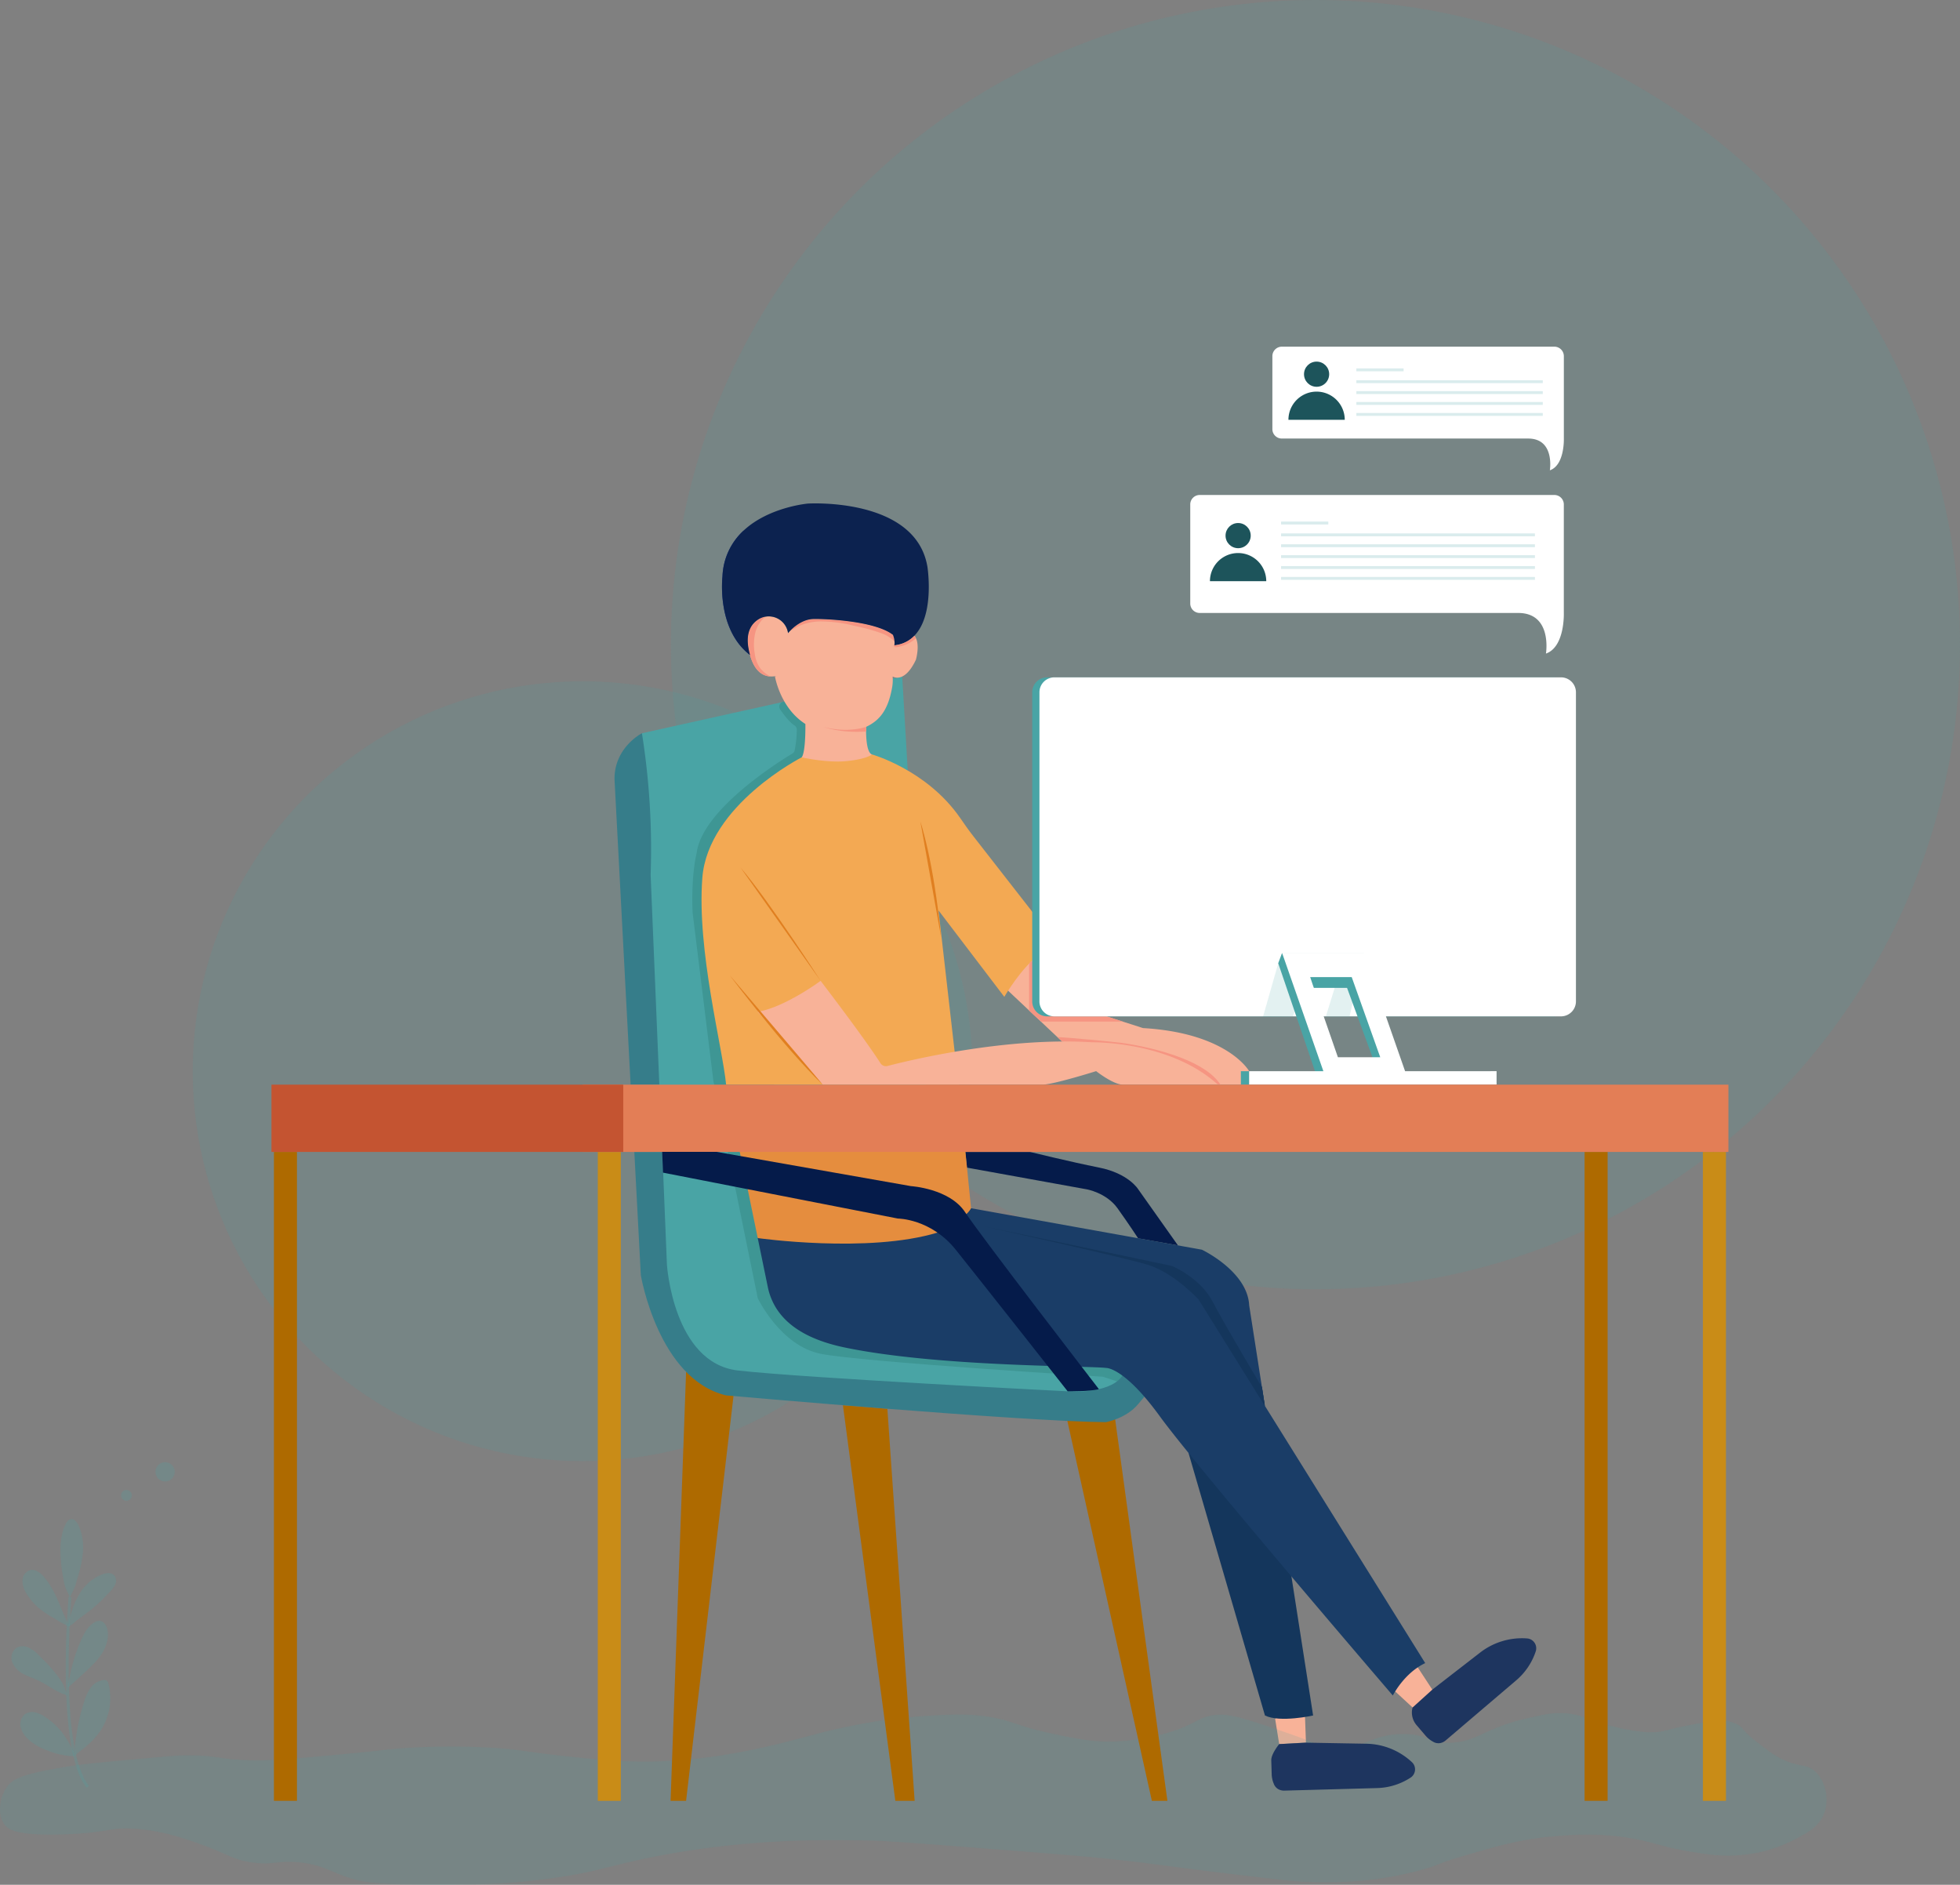 <svg xmlns="http://www.w3.org/2000/svg" viewBox="0 0 675.94 649.92"><rect x="0" y="0" width="675.94" height="649.92" fill="#808080" stroke="none"/><defs><style>.cls-1{isolation:isolate;}.cls-11,.cls-2,.cls-5{fill:#49a4a5;}.cls-2{opacity:0.15;}.cls-3{fill:#f8b298;}.cls-4{fill:#14365c;}.cls-6{fill:#3e9694;}.cls-7{fill:#f3a953;}.cls-8{fill:#f69582;}.cls-9{fill:#ae6a00;}.cls-10{fill:#c98c17;}.cls-11,.cls-12{opacity:0.22;}.cls-12,.cls-18{fill:none;stroke:#49a4a5;stroke-miterlimit:10;}.cls-13{fill:#fff;}.cls-14{fill:#367d8a;}.cls-15{fill:#051b4a;}.cls-16{fill:#1e355f;}.cls-17{fill:#1d545b;}.cls-18{opacity:0.2;}.cls-19{fill:#e07f20;}.cls-20{fill:#223987;mix-blend-mode:difference;}.cls-21{fill:#1a3d67;}.cls-22{fill:#e58d3e;}.cls-23{fill:#e37e56;}.cls-24{fill:#c45431;}.cls-25{fill:#0c224f;}</style></defs><title>자산 6</title><g class="cls-1"><g id="레이어_2" data-name="레이어 2"><g id="당신의_가능성을_믿습니다." data-name="당신의 가능성을 믿습니다."><circle class="cls-2" cx="453.66" cy="222.28" r="222.28"/><circle class="cls-2" cx="200.92" cy="369.37" r="134.46"/><polygon class="cls-3" points="481.15 583.23 488.2 589.74 494.36 583.23 488.94 574.95 484.63 573.78 481.15 583.23"/><polygon class="cls-3" points="439.75 592.67 441.15 601.4 450.38 600.87 450.06 592.04 446.98 587.09 439.75 592.67"/><path class="cls-4" d="M445.38,543.63l7.47,47.9s-11.45,2.57-16.61,0L409.88,501l10.76-.4,19.11,16.6Z"/><polyline class="cls-5" points="270.54 241.93 221.38 252.84 227.39 443.8 239.28 473.03 282.5 479.76 378.95 484.79 390.76 475.5 390.76 453.25 329.58 430.92 320.31 386.83 316.46 339.88 313.05 265.7 311.14 233.27 307.89 233.97"/><path class="cls-2" d="M40.59,607.18c-8.11.75-13.61,1.27-21,2.58C6.86,612,4.1,613.75,2.37,616.2c-2.52,3.57-3.37,9.32-.86,12.88,1.18,1.67,3.88,4,20.61,3.44,15.2-.5,15.46-2.5,24.27-1.93,10,.64,18.53,3.77,24,5.79,8.44,3.1,10,4.86,16.31,5.8,7.4,1.09,8.94-.76,16.54,0,8.26.83,10.79,3.46,18.68,5.8,2.13.63,6.84,1.89,25.12,1.93,14.58,0,27.91.06,45.52-2.58,13.44-2,16.43-3.64,29.85-6.44,33.44-7,61.38-6.56,77.72-6.22,6.43.13,19.6,1.16,45.95,3.22,22.17,1.73,33.53,2.63,47,4.29,9,1.11,15.38,2.07,32.2,4.08,13.63,1.63,20.45,2.44,23.84,2.58,8.39.33,23,.8,40.37-3.87,7-1.87,5.58-2.2,15.67-5.15,11-3.22,19.6-5.73,31.13-6.66,6.74-.54,17.88-1.43,31.14,1.72,4.79,1.14,8.36,2.45,15.89,3.65,6,1,11,1.73,17.6,1.07a47.52,47.52,0,0,0,15.89-4.29c6-2.92,10.75-5.27,12.46-10.52s-.1-11.73-4.08-14.6c-2-1.45-3.42-1.13-6.87-2.15-5.27-1.56-8.72-4.53-11.81-6.87-6.22-4.7-4.91-5.53-8-6.87-3.9-1.73-8.45-.89-17.39.86-6.62,1.29-6.8,1.93-10.52,2.14-1.24.07-4.89.21-13.1-1.71-10.19-2.39-11-4.11-16.75-4.73-4.79-.51-8.17.28-14.38,1.72-15.1,3.51-17,8.22-26.63,8.37-7.66.13-6.77-2.84-15.24-3-11.91-.23-14.38,5.63-24.91,4.94-4-.27-3.18-1.09-17-5.8-12.08-4.12-18.21-6.18-22.76-5.8-7.37.62-7.13,3.72-19.54,6.87a75.46,75.46,0,0,1-16.54,2.37c-6.82.13-11.7-.84-19.11-2.37-15.05-3.09-15.54-5.18-25.55-6.44-6.73-.84-11.64-.54-20.4,0a191.12,191.12,0,0,0-25.33,3.44c-7.92,1.58-12.62,3-17.61,4.29-9.63,2.52-28.74,7.53-50.46,7.95-11.79.22-22.3-.95-33.06-2.15-11-1.22-13.05-2-22.34-2.58a240.42,240.42,0,0,0-28.77,0c-7.26.41-6.52.67-22.33,2.15C102,606.4,93.42,607.19,86.32,607c-11.54-.37-11.19-1.79-22.11-1.72C61.94,605.26,60.56,605.33,40.59,607.18Z"/><path class="cls-6" d="M246,372.53l15.33,75.13S269.11,464,283,466.81s97.34,7.91,97.34,7.91l6.94,2.3,3.52-9.45-22.57-18.38L257,366.72Z"/><path class="cls-3" d="M430.8,369.37V374H420l-14.71-4.64L379,362.21l-12.71-3.07-1.61-1.51-5.08-4.78-.55-.53a.05.05,0,0,1,0,0l-1.15-1.08,0,0-1.59-1.49-.49-.46-.79-.74-7.26-6.83-2.37-8,7.09-8.8,7.3-5.91,4.62,4.4s-.5-5.41,2.38.42c.39.79.85,1.78,1.37,3,4.15,9.81,4.3,10.09,4.3,10.09L379,347l2.24,3.11,0,0,.21.3,5.25,1.69.57.18,6.63,2.13.29.09C423.5,356.2,430.8,369.37,430.8,369.37Z"/><path class="cls-6" d="M270.05,242h0a1.7,1.7,0,0,0-1,2.63c1.27,1.84,3.22,4.42,5,5.56a1.69,1.69,0,0,1,.74,1.48,35.68,35.68,0,0,1-.79,7.24,1.66,1.66,0,0,1-.75.94c-3.87,2.32-31.13,19.15-33,34.32,0,0-1.91,7-1.41,20.22,0,.05,0,.11,0,.16L246,372.53a1.7,1.7,0,0,0,1.69,1.49h5.9a1.7,1.7,0,0,0,1.63-1.22l28.46-96.63,6.29-25.42a1.71,1.71,0,0,0-1.06-2L271,242.1A1.74,1.74,0,0,0,270.05,242Z"/><path class="cls-7" d="M323.66,313.93l-1.25-11,6.82,59.73L330.75,374H250.41c-1.26-13.11-10.13-46.16-8.2-71.28s34.28-41.58,34.28-41.58l4.3-3.15h5.44l14.45,2.14s18.93,5.3,30.4,21.85c1.5,2.17,3,4.34,4.64,6.42l22.75,29.17v11.65c-6.13,4.17-12.12,14.51-12.12,14.51l-22.69-29.81Z"/><path class="cls-8" d="M387.24,352.26c-.25,0-.49,0-.73,0h-27.4c-1-.89-2-1.72-2.93-2.62l-.49-.46-.79-.74V333.09c.1-.57.05-1,.47-1.37s1.06-.48,1.5-.82l4.6-3.57a38.23,38.23,0,0,1,5.19-3.57c.39.79.85,1.78,1.37,3,4.15,9.81,4.3,10.09,4.3,10.09L379,347a16.14,16.14,0,0,0,2.24,3.11l0,0,.21.3,5.25,1.69Z"/><rect class="cls-9" x="94.47" y="397.21" width="7.94" height="223.75"/><rect class="cls-10" x="206.16" y="397.21" width="7.94" height="223.75"/><rect class="cls-10" x="587.28" y="397.21" width="7.94" height="223.75"/><rect class="cls-9" x="546.47" y="397.21" width="7.94" height="223.75"/><polyline class="cls-9" points="236.61 473.03 231.26 620.96 236.61 620.96 252.96 481.38"/><polyline class="cls-9" points="290.7 484.55 308.77 620.96 315.43 620.96 306.02 485.77"/><polyline class="cls-9" points="368 489.52 397.24 620.96 402.6 620.96 384.56 489.25"/><path class="cls-11" d="M20.89,536.51c-.16-3.71.08-7.54,1.7-10.88.4-.84,1-1.73,2-1.81s1.85.9,2.33,1.84A18.36,18.36,0,0,1,28.51,536l-.12,1A45,45,0,0,1,27,543.23c-.28,1-.57,2-.86,3s-.65,1.63-1,2.44-.79,1.46-1.09,2.26a10.73,10.73,0,0,0-.88-2.1,13,13,0,0,1-1-2.83q-.35-1.56-.6-3.15A55.71,55.71,0,0,1,20.89,536.51Z"/><path class="cls-11" d="M28,565.48c1-2.31,2.28-4.67,4.44-6a3.35,3.35,0,0,1,2-.57c1.49.14,2.4,1.76,2.66,3.24.73,4.22-1.7,8.37-4.68,11.44-2.79,2.86-5.91,5.55-8.85,8.24-.33-1,.3-2.83.51-3.91q.43-2.15,1-4.26A58.68,58.68,0,0,1,28,565.48Z"/><path class="cls-11" d="M13.23,570.59a11.55,11.55,0,0,0-3.52-2.54,4.48,4.48,0,0,0-4.17.25,4.3,4.3,0,0,0-1.27,5A8,8,0,0,0,8,577.18c1.61.89,3.38,1.46,5.06,2.22,3.42,1.55,6.41,4.16,10.06,5.15a12.52,12.52,0,0,1-.61-1.95,17.79,17.79,0,0,0-.71-1.75,24,24,0,0,0-2.15-3.25,54.94,54.94,0,0,0-5.31-5.9Z"/><path class="cls-11" d="M29,586.88A15.71,15.71,0,0,1,31.25,582a6.42,6.42,0,0,1,4.51-2.69,1.61,1.61,0,0,1,1,.17,1.81,1.81,0,0,1,.65,1.15,20.23,20.23,0,0,1-2.83,16.27,27.82,27.82,0,0,1-4.47,4.92A27.5,27.5,0,0,1,28,603.57c-.38.28-.76.55-1.11.85-.16.14-.91.75-.87,1a14.07,14.07,0,0,1-.23-1.94,22.26,22.26,0,0,1,.39-3.92c.17-1.44.4-2.86.67-4.28A68.67,68.67,0,0,1,29,586.88Z"/><path class="cls-11" d="M15.35,591.9a9.57,9.57,0,0,0-3.23-1.44A4.49,4.49,0,0,0,8.7,591a4.4,4.4,0,0,0-1.6,4.34,8,8,0,0,0,2.4,4.16c2.64,2.62,6.19,4,9.69,5.08,1.11.33,2.25.51,3.38.75a15,15,0,0,0,3.07.22,2.69,2.69,0,0,0-.3-1.49,32.78,32.78,0,0,0-2.45-4.56A24.37,24.37,0,0,0,15.35,591.9Z"/><path class="cls-11" d="M18.84,558.12A41.3,41.3,0,0,1,14,555a20.68,20.68,0,0,1-4.8-5.41,8.27,8.27,0,0,1-1.46-4.54,3.85,3.85,0,0,1,2.65-3.64c1.86-.45,3.65,1,4.88,2.44,2.94,3.52,4.7,7.86,6.41,12.11.58,1.46,1.62,3.22,1.77,4.75A39.84,39.84,0,0,1,18.84,558.12Z"/><path class="cls-11" d="M27.15,550.07a15.72,15.72,0,0,1,8.37-7.29c1.3-.43,2.92-.56,3.87.43a2.93,2.93,0,0,1,.39,3.06,8.74,8.74,0,0,1-1.91,2.62c-1.21,1.27-2.42,2.55-3.7,3.76a49.24,49.24,0,0,1-4.53,3.75c-1,.76-2.05,1.54-3.09,2.3-.8.6-2,2-3,2.08a10.72,10.72,0,0,1,.51-2.78c.22-.94.49-1.87.79-2.78A28.3,28.3,0,0,1,27.15,550.07Z"/><path class="cls-12" d="M24.14,550.68s-4.59,52.14,6.14,65.45"/><circle class="cls-11" cx="43.6" cy="515.64" r="1.86"/><circle class="cls-11" cx="56.94" cy="507.52" r="3.33"/><path class="cls-13" d="M533.15,225.36s2.3-14-9.59-14H413.73a3.25,3.25,0,0,1-3.25-3.26V173.94a3.25,3.25,0,0,1,3.25-3.26H536.05a3.26,3.26,0,0,1,3.26,3.26v37.39S539.74,223.07,533.15,225.36Z"/><path class="cls-13" d="M534.5,162.17s1.79-10.95-7.48-10.95h-85A3.26,3.26,0,0,1,438.8,148v-25.2a3.27,3.27,0,0,1,3.26-3.26h94a3.27,3.27,0,0,1,3.26,3.26v28.46S539.64,160.37,534.5,162.17Z"/><path class="cls-14" d="M221.38,252.84a253.92,253.92,0,0,1,3,48.82l3,72.35h-9.9l-5.56-105.42c0-10.95,9.45-15.75,9.45-15.75"/><path class="cls-14" d="M392.51,484.17c-4.08,4.94-11.09,6.22-11.09,6.22-28.92-.21-131-9.23-131-9.23C227,475.58,221,439.72,221,439.72l-2.24-42.51h9.65L230,436.07s2.15,33.93,24.48,36.5,116,7.3,116,7.3,13.52.43,16.85-6l7.84,3.65V481Z"/><path class="cls-15" d="M333.47,402.58l-.58-5.37h22.33s13.92,3.41,23.73,5.37c10.22,2,13.56,7.47,13.56,7.47l13.72,19.38L392.51,427s-3.22-4.93-7.11-10.36-10.74-6.56-10.74-6.56l-41.23-7.47"/><path class="cls-16" d="M441.15,601.4s-2.79,3.39-2.73,5.58l.14,4.7a8.87,8.87,0,0,0,.7,3.33,3.53,3.53,0,0,0,1.71,2h0a4.16,4.16,0,0,0,2,.43l31.94-.88a22.18,22.18,0,0,0,11.55-3.6h0a3.4,3.4,0,0,0,.47-5.33h0a23.64,23.64,0,0,0-15.7-6.36l-20.81-.37"/><path class="cls-16" d="M487.14,588.79h0a6.69,6.69,0,0,0,1.38,6.06l3.05,3.57a9,9,0,0,0,2.64,2.15,3.54,3.54,0,0,0,2.56.46h0a4.14,4.14,0,0,0,1.8-.9l24.32-20.72a22.28,22.28,0,0,0,6.74-10h0a3.41,3.41,0,0,0-3-4.45h0a23.61,23.61,0,0,0-16.21,4.9L494,582.58Z"/><circle class="cls-17" cx="426.99" cy="184.69" r="4.34"/><path class="cls-17" d="M436.69,200.41H417.27a9.71,9.71,0,1,1,19.42,0Z"/><circle class="cls-17" cx="454.05" cy="129.03" r="4.34"/><path class="cls-17" d="M463.76,144.75H444.34a9.71,9.71,0,1,1,19.42,0Z"/><path class="cls-3" d="M315.86,227.51c-4,8.44-8,5.76-8,5.76s0,.21,0,.31a14.68,14.68,0,0,1-.17,3.31c-1.43,8.29-4.58,11.65-9,13.75h0c0,.32-.3,8.66,2,9.5,0,0-1.58,1.57-8.6,2.29s-15.6-1.29-15.6-1.29c1.43-2,1.26-11.5,1.26-11.5-8.73-5.54-10.49-16.38-10.49-16.38l.53-.18a8,8,0,0,1-2.13.17c-2.49-.14-5.41-1.66-7-7.38a21,21,0,0,1-.49-2.1c-1.06-5.61.9-8.6,3.38-10.18a6.47,6.47,0,0,1,2.41-.94,6.74,6.74,0,0,1,7.74,5.25,3.37,3.37,0,0,1,.07.43s3.79-4.71,8.73-4.86c4.07-.11,21.27.65,27.47,5.45l1.67-.59a20.46,20.46,0,0,0-1.18,4c0,.07,0,.14,0,.21a9.76,9.76,0,0,0,4.63-1.5,11.43,11.43,0,0,0,1.47-1.05,4,4,0,0,0,.36-.32l.25-.23a1,1,0,0,0,.15-.15l.05-.05a3.45,3.45,0,0,1,.51.81C317.22,222.88,315.86,227.51,315.86,227.51Z"/><path class="cls-5" d="M447.3,350.46H361.13a5.15,5.15,0,0,1-5.15-5.15V238.72a5.15,5.15,0,0,1,5.15-5.16H535.84a5.15,5.15,0,0,1,5.15,5.16V345.31a5.15,5.15,0,0,1-5.15,5.15H475.47"/><path class="cls-13" d="M449.79,350.46H363.62a5.16,5.16,0,0,1-5.15-5.15V238.72a5.16,5.16,0,0,1,5.15-5.16H538.33a5.16,5.16,0,0,1,5.16,5.16V345.31a5.16,5.16,0,0,1-5.16,5.15H478"/><polygon class="cls-2" points="470.32 328.6 465.44 350.46 457.25 350.46 461.44 336.92 450.98 336.92 445.87 350.46 435.53 350.74 440.83 332.14 442.15 328.6 470.32 328.6"/><polygon class="cls-5" points="450.98 340.63 464.55 340.63 474.11 366.72 478.19 366.07 468.42 334.51 451.85 334.51 450.98 340.63"/><polygon class="cls-5" points="442.15 328.6 440.82 332.15 454.14 371.23 457.79 370.47 450.17 343.63 442.15 328.6"/><rect class="cls-5" x="427.94" y="369.37" width="2.86" height="4.64"/><path class="cls-13" d="M484.57,369.37l-14.25-40.78H442.15l14.24,40.78H430.8V374h85.32v-4.64Zm-32.73-32.45h14.32L476,364.56h-14.6l-8.7-25.07Z"/><path class="cls-8" d="M420.9,374H420l-14.71-4.64L379,362.21l-12.71-3.07-1.61-1.51v0c2.83,0,19.61,1.65,21.71,1.92C388.65,359.81,414.09,363.4,420.9,374Z"/><path class="cls-3" d="M283.71,374h75.84c3.65,0,18.47-4.65,18.47-4.65s5.9,4.65,9.23,4.65H420c-16.64-15.15-43.38-14.59-43.38-14.59-29.66-1.89-63,6.19-70.55,8.16a2.22,2.22,0,0,1-2.45-1C298,357.79,283,338.21,283,338.21s-12.06,9-21.68,10.69L283.71,374"/><line class="cls-18" x1="467.76" y1="127.53" x2="484.05" y2="127.53"/><line class="cls-18" x1="467.76" y1="131.62" x2="532.05" y2="131.62"/><line class="cls-18" x1="467.76" y1="135.37" x2="532.05" y2="135.37"/><line class="cls-18" x1="467.76" y1="139.12" x2="532.05" y2="139.12"/><line class="cls-18" x1="441.8" y1="180.35" x2="458.09" y2="180.35"/><line class="cls-18" x1="441.8" y1="184.43" x2="529.34" y2="184.43"/><line class="cls-18" x1="441.8" y1="188.18" x2="529.34" y2="188.18"/><line class="cls-18" x1="441.8" y1="191.93" x2="529.34" y2="191.93"/><line class="cls-18" x1="441.8" y1="195.69" x2="529.34" y2="195.69"/><line class="cls-18" x1="441.8" y1="199.44" x2="529.34" y2="199.44"/><line class="cls-18" x1="467.76" y1="142.9" x2="532.05" y2="142.9"/><g id="레이어_5" data-name="레이어 5"><path class="cls-19" d="M283,338.21s-17.17-26.76-27.6-39.06"/><path class="cls-19" d="M283.71,374c.79.76-32.09-37.75-32.09-37.75S270.35,361.21,283.71,374Z"/><path class="cls-19" d="M317.41,283.32s4.51,12.94,7.17,40"/><path class="cls-8" d="M298.73,250.64c-7.36,2.29-14.85,0-14.85,0s5.76,2.21,14.83,1.61"/><path class="cls-20" d="M258.65,225.87c-11.68-8.92-9.5-27-9.5-27a22.57,22.57,0,0,1,7.4-16C247.57,198.64,258.41,225.28,258.65,225.87Z"/><path class="cls-8" d="M265.66,233.26c-2.49-.14-5.41-1.66-7-7.38a21,21,0,0,1-.49-2.1c-1.06-5.61.9-8.6,3.38-10.18a6.47,6.47,0,0,1,2.41-.94,10.26,10.26,0,0,0-3.51,5.63,17.61,17.61,0,0,0-.18,6.94,11.32,11.32,0,0,0,1.83,5.09,11.16,11.16,0,0,0,3.12,2.68Z"/><path class="cls-4" d="M339.48,422.9l64.65,13.61s9.7,3.92,14.13,12.43,16.94,29.38,16.94,29.38l1,6.47-18-28.91-4.85-7.79s-8.49-9.25-17.61-12S339.48,422.9,339.48,422.9Z"/></g><path class="cls-21" d="M436.21,484.79,430.8,450.1c-.57-11.74-16.31-19.18-16.31-19.18l-79.63-14.31a11,11,0,0,1-1.63,2L299,418.1l-27.08-1.49-7.5,2.28-3.11,8,3.45,16.75a22.31,22.31,0,0,0,2.87,7.35c3.2,5.1,9.51,10.67,23.55,13.62,32.23,6.76,84.75,6.34,90.25,7.08,0,0,6.15-.43,18.61,16.75s80.3,96.2,80.3,96.2,3.87-7.73,11.17-11.17l-78.16-125.4a38,38,0,0,0-17.61-12c-11.16-3.44-56.25-13.17-56.25-13.17"/><path class="cls-22" d="M261.3,426.91s38.05,5.38,62-1.89c0,0,9.68-4.62,11.58-8.41l-2.47-24.84-10.62,2-31.82.36-35.79-1.29,3.67,17.21,3.47,16.86Z"/><rect class="cls-23" x="200.92" y="374.01" width="395.15" height="23.2"/><rect class="cls-24" x="93.62" y="374.01" width="121.32" height="23.2"/><path class="cls-15" d="M228.65,404.35l81,15.83s11.34,0,19.95,10.74,38.61,48.84,38.61,48.84,8,.08,10.76-.76c0,0-40.76-52.81-46.13-61s-18.68-9-18.68-9l-67-11.81H228.36Z"/><path class="cls-4" d="M339.48,422.9l64.65,13.61s9.7,3.92,14.13,12.43,16.94,29.38,16.94,29.38l1,6.47-18-28.91-4.85-7.79s-8.49-9.25-17.61-12S339.48,422.9,339.48,422.9Z"/><path class="cls-8" d="M308.51,221.16a13.11,13.11,0,0,0-5.09-3,67.57,67.57,0,0,0-8.88-2.38,47.38,47.38,0,0,0-11.83-1.51,19.08,19.08,0,0,0-7.61,1.79,21.41,21.41,0,0,1-2.64,1.49c1.31-1.34,4.35-4,8-4.1,4.07-.11,21.27.65,27.47,5.45A7.24,7.24,0,0,1,308.51,221.16Z"/><path class="cls-25" d="M316.36,218a11.13,11.13,0,0,1-7.94,4.51,1.12,1.12,0,0,0,.05-.31,3.93,3.93,0,0,0,0-1.08,7.24,7.24,0,0,0-.54-2.23c-6.2-4.8-23.4-5.56-27.47-5.45-3.69.11-6.73,2.76-8,4.1-.45.46-.69.76-.69.76a3.37,3.37,0,0,0-.07-.43,6.72,6.72,0,0,0-10.15-4.31c-2.48,1.58-4.44,4.57-3.38,10.18a21,21,0,0,0,.49,2.1h0c-11.68-8.92-9.5-27-9.5-27a22.57,22.57,0,0,1,7.4-16,0,0,0,0,0,0,0c8.75-8.06,22.08-9.2,22.08-9.2s37.36-2.3,41.23,22C319.87,195.73,322.14,210.35,316.36,218Z"/><path class="cls-8" d="M315.84,220.06a4.82,4.82,0,0,1-.66.61,11.8,11.8,0,0,1-4.85,2.25c-.4.08-1.71.5-2,0a.8.8,0,0,1,.1-.7.38.38,0,0,1,0,.1c0,.07,0,.14,0,.21a11.76,11.76,0,0,0,4.63-1.5,11.43,11.43,0,0,0,1.47-1.05l.36-.32.25-.23.15-.15.05-.05A3.45,3.45,0,0,1,315.84,220.06Z"/></g></g></g></svg>